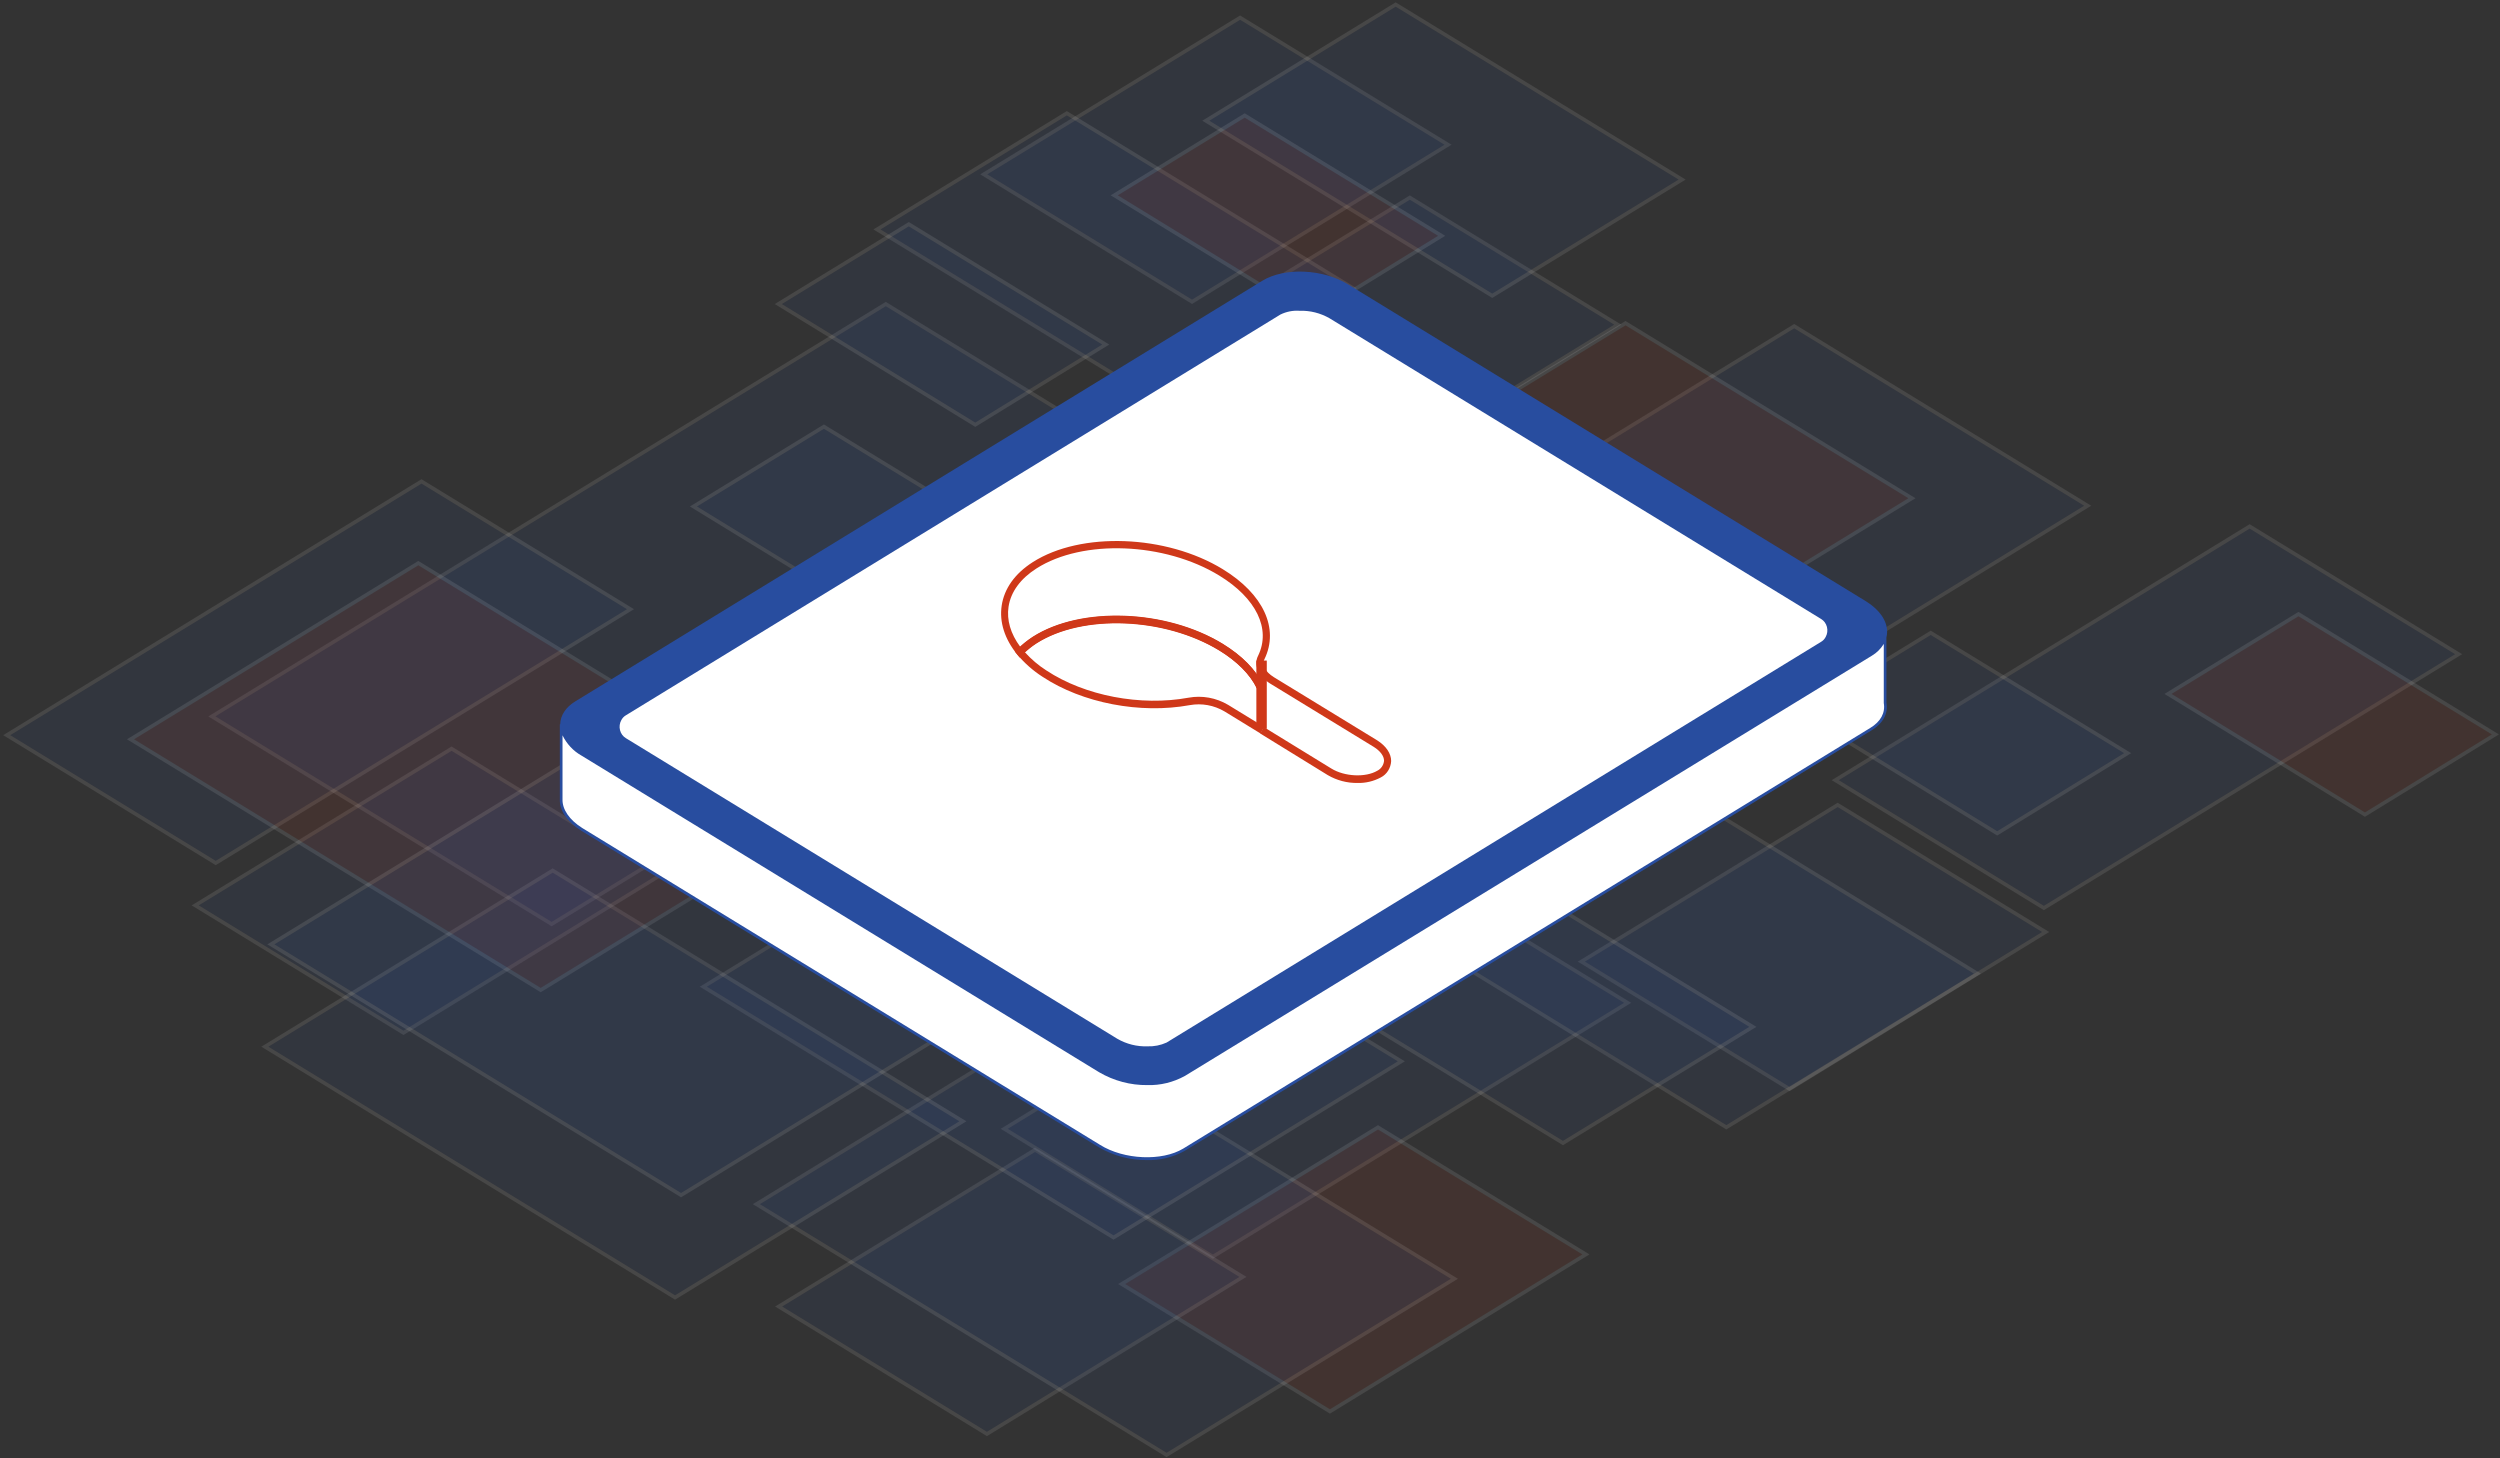<svg xmlns="http://www.w3.org/2000/svg" width="240" height="140" viewBox="0 0 240 140">
    <rect x="0" y="0" width="240" height="140" fill="#333333" stroke="none"/>
    <g fill="none" fill-rule="evenodd">
        <g fill-rule="nonzero">
            <g>
                <g>
                    <g opacity=".1">
                        <path fill="#284D9F" d="M97.935 20.334L33.267 59.923 0.645 39.985 65.347 0.396z" transform="translate(-924 -238) translate(914 218) translate(10 20) translate(19.689 28.792)"/>
                        <path fill="#FFF" d="M33.267 60.132l-.085-.054L.306 39.985l.254-.155L65.347.187l.084.054 32.843 20.093-.254.155-64.753 39.643zM.984 39.977l32.283 19.737 64.328-39.38L65.347.604.984 39.978z" transform="translate(-924 -238) translate(914 218) translate(10 20) translate(19.689 28.792)"/>
                    </g>
                    <g opacity=".1">
                        <path fill="#284D9F" d="M60.526 12.776L20.707 37.141 0.645 24.869 40.464 0.504z" transform="translate(-924 -238) translate(914 218) translate(10 20) translate(0 45.707)"/>
                        <path fill="#FFF" d="M20.707 37.35l-.085-.054L.306 24.87l.254-.155L40.464.295l.085.054 20.317 12.427-.255.155-39.904 24.42zM.984 24.87l19.723 12.064 39.48-24.157L40.464.72.984 24.869z" transform="translate(-924 -238) translate(914 218) translate(10 20) translate(0 45.707)"/>
                    </g>
                    <g opacity=".1">
                        <path fill="#284D9F" d="M60.187 12.776L20.368 37.141 0.339 24.869 40.124 0.504z" transform="translate(-924 -238) translate(914 218) translate(10 20) translate(96.068 83.496)"/>
                        <path fill="#FFF" d="M20.368 37.35L0 24.87 40.124.295l.085.054 20.317 12.427-.254.155-39.904 24.42zM.678 24.87l19.69 12.064 39.48-24.157L40.123.72.68 24.869z" transform="translate(-924 -238) translate(914 218) translate(10 20) translate(96.068 83.496)"/>
                    </g>
                    <g opacity=".1">
                        <path fill="#284D9F" d="M60.187 12.776L20.368 37.141 0.339 24.869 40.124 0.504z" transform="translate(-924 -238) translate(914 218) translate(10 20) translate(175.842 50.026)"/>
                        <path fill="#FFF" d="M20.368 37.35L0 24.87 40.124.295l.085.054 20.317 12.427-.254.155-39.904 24.42zM.678 24.87l19.69 12.064 39.48-24.157L40.123.72.68 24.869z" transform="translate(-924 -238) translate(914 218) translate(10 20) translate(175.842 50.026)"/>
                    </g>
                    <g opacity=".1">
                        <path fill="#284D9F" d="M35.1 0.36L63.276 17.599 28.583 38.869 0.407 21.594z" transform="translate(-924 -238) translate(914 218) translate(10 20) translate(137.143 30.951)"/>
                        <path fill="#FFF" d="M28.583 39.078l-.085-.054-28.43-17.43L35.1.15l.085.054L63.615 17.6l-.254.155-34.778 21.324zM.747 21.594L28.583 38.66 62.936 17.6 35.1.569.747 21.594z" transform="translate(-924 -238) translate(914 218) translate(10 20) translate(137.143 30.951)"/>
                    </g>
                    <g opacity=".1">
                        <path fill="#284D9F" d="M25.018 0.252L44.979 12.452 20.402 27.532 0.407 15.296z" transform="translate(-924 -238) translate(914 218) translate(10 20) translate(110.325 18.715)"/>
                        <path fill="#FFF" d="M20.402 27.74L.068 15.297l.254-.155L25.018.043l.085.054 20.215 12.355-24.916 15.289zM.747 15.297l19.655 12.027 24.237-14.87L25.02.46.746 15.296z" transform="translate(-924 -238) translate(914 218) translate(10 20) translate(110.325 18.715)"/>
                    </g>
                    <g opacity=".1">
                        <path fill="#284D9F" d="M25.018 0.252L44.979 12.452 20.402 27.532 0.407 15.296z" transform="translate(-924 -238) translate(914 218) translate(10 20) translate(94.031 1.44)"/>
                        <path fill="#FFF" d="M20.402 27.74L.068 15.297l.254-.155L25.018.043l.085.054 20.215 12.355-24.916 15.289zM.747 15.297l19.655 12.027 24.237-14.87L25.02.46.746 15.296z" transform="translate(-924 -238) translate(914 218) translate(10 20) translate(94.031 1.44)"/>
                    </g>
                    <g opacity=".1">
                        <path fill="#CF3819" d="M25.018 0.252L44.979 12.452 20.402 27.532 0.407 15.296z" transform="translate(-924 -238) translate(914 218) translate(10 20) translate(107.27 107.97)"/>
                        <path fill="#FFF" d="M20.402 27.74L.068 15.297l.254-.155L25.018.043l.085.054 20.215 12.355-24.916 15.289zM.747 15.297l19.655 12.027 24.237-14.87L25.02.46.746 15.296z" transform="translate(-924 -238) translate(914 218) translate(10 20) translate(107.27 107.97)"/>
                    </g>
                    <g opacity=".1">
                        <path fill="#284D9F" d="M25.018 0.252L44.979 12.452 20.402 27.532 0.407 15.296z" transform="translate(-924 -238) translate(914 218) translate(10 20) translate(74.342 110.129)"/>
                        <path fill="#FFF" d="M20.402 27.74L.068 15.297l.254-.155L25.018.043l.085.054 20.215 12.355-24.916 15.289zM.747 15.297l19.655 12.027 24.237-14.87L25.02.46.746 15.296z" transform="translate(-924 -238) translate(914 218) translate(10 20) translate(74.342 110.129)"/>
                    </g>
                    <g opacity=".1">
                        <path fill="#284D9F" d="M25.018 0.252L44.979 12.452 20.402 27.532 0.407 15.296z" transform="translate(-924 -238) translate(914 218) translate(10 20) translate(18.331 71.62)"/>
                        <path fill="#FFF" d="M20.402 27.74L.068 15.297l.254-.155L25.018.043l.085.054 20.215 12.355-24.916 15.289zM.747 15.297l19.655 12.027 24.237-14.87L25.02.46.746 15.296z" transform="translate(-924 -238) translate(914 218) translate(10 20) translate(18.331 71.62)"/>
                    </g>
                    <g opacity=".1">
                        <path fill="#284D9F" d="M25.018 0.252L44.979 12.452 20.402 27.532 0.407 15.296z" transform="translate(-924 -238) translate(914 218) translate(10 20) translate(151.4 77.018)"/>
                        <path fill="#FFF" d="M20.402 27.74L.068 15.297l.254-.155L25.018.043l.085.054 20.215 12.355-24.916 15.289zM.747 15.297l19.655 12.027 24.237-14.87L25.02.46.746 15.296z" transform="translate(-924 -238) translate(914 218) translate(10 20) translate(151.4 77.018)"/>
                    </g>
                    <g opacity=".1">
                        <path fill="#284D9F" d="M24.509 0.252L52.685 17.527 28.583 32.283 0.407 15.008z" transform="translate(-924 -238) translate(914 218) translate(10 20) translate(137.143 75.938)"/>
                        <path fill="#FFF" d="M28.583 32.492l-.085-.054-28.43-17.43L24.509.043l.085.054 28.43 17.43-24.441 14.965zM.747 15.008l27.836 17.066 23.762-14.547L24.51.461.747 15.008z" transform="translate(-924 -238) translate(914 218) translate(10 20) translate(137.143 75.938)"/>
                    </g>
                    <g opacity=".1">
                        <path fill="#284D9F" d="M67.655 24.509L40.023 41.424 0.645 17.347 28.277 0.432z" transform="translate(-924 -238) translate(914 218) translate(10 20) translate(71.966 98.252)"/>
                        <path fill="#FFF" d="M40.023 41.633l-.085-.054L.306 17.347l.254-.155L28.277.223l.085.054L67.994 24.51l-.254.155-27.717 16.969zM.984 17.347l39.039 23.868L67.315 24.51 28.277.641.984 17.347z" transform="translate(-924 -238) translate(914 218) translate(10 20) translate(71.966 98.252)"/>
                    </g>
                    <g opacity=".1">
                        <path fill="#284D9F" d="M67.655 24.509L40.023 41.424 0.645 17.347 28.277 0.432z" transform="translate(-924 -238) translate(914 218) translate(10 20) translate(66.874 77.378)"/>
                        <path fill="#FFF" d="M40.023 41.633l-.085-.054L.306 17.347l.254-.155L28.277.223l.085.054L67.994 24.51l-.254.155-27.717 16.969zM.984 17.347l39.039 23.868L67.315 24.51 28.277.641.984 17.347z" transform="translate(-924 -238) translate(914 218) translate(10 20) translate(66.874 77.378)"/>
                    </g>
                    <g opacity=".1">
                        <path fill="#284D9F" d="M67.655 24.509L40.023 41.424 0.645 17.347 28.277 0.432z" transform="translate(-924 -238) translate(914 218) translate(10 20) translate(24.78 83.136)"/>
                        <path fill="#FFF" d="M40.023 41.633l-.085-.054L.306 17.347l.254-.155L28.277.223l.085.054L67.994 24.51l-.254.155-27.717 16.969zM.984 17.347l39.039 23.868L67.315 24.51 28.277.641.984 17.347z" transform="translate(-924 -238) translate(914 218) translate(10 20) translate(24.78 83.136)"/>
                    </g>
                    <g opacity=".1">
                        <path fill="#CF3819" d="M67.655 24.509L40.023 41.424 0.645 17.347 28.277 0.432z" transform="translate(-924 -238) translate(914 218) translate(10 20) translate(11.881 53.625)"/>
                        <path fill="#FFF" d="M40.023 41.633l-.085-.054L.306 17.347l.254-.155L28.277.223l.085.054L67.994 24.51l-.254.155-27.717 16.969zM.984 17.347l39.039 23.868L67.315 24.51 28.277.641.984 17.347z" transform="translate(-924 -238) translate(914 218) translate(10 20) translate(11.881 53.625)"/>
                    </g>
                    <g opacity=".1">
                        <path fill="#284D9F" d="M84.322 24.581L39.921 51.753 0.543 27.676 44.945 0.504z" transform="translate(-924 -238) translate(914 218) translate(10 20) translate(25.46 62.982)"/>
                        <path fill="#FFF" d="M39.92 51.962l-.084-.054L.204 27.676l.254-.155L44.928.295l.085.054 39.649 24.232-.255.155-44.486 27.226zM.884 27.676L39.92 51.544l44.062-26.963L44.945.72.883 27.676z" transform="translate(-924 -238) translate(914 218) translate(10 20) translate(25.46 62.982)"/>
                    </g>
                    <g opacity=".1">
                        <path fill="#284D9F" d="M84.322 24.581L39.921 51.753 0.543 27.676 44.945 0.504z" transform="translate(-924 -238) translate(914 218) translate(10 20) translate(81.471 28.432)"/>
                        <path fill="#FFF" d="M39.92 51.962l-.084-.054L.204 27.676l.254-.155L44.928.295l.085.054 39.649 24.232-.255.155-44.486 27.226zM.884 27.676L39.92 51.544l44.062-26.963L44.945.72.883 27.676z" transform="translate(-924 -238) translate(914 218) translate(10 20) translate(81.471 28.432)"/>
                    </g>
                    <g opacity=".1">
                        <path fill="#284D9F" d="M46.065 17.239L27.836 28.396 0.339 11.589 18.569 0.432z" transform="translate(-924 -238) translate(914 218) translate(10 20) translate(115.417)"/>
                        <path fill="#FFF" d="M27.836 28.605l-.085-.054L0 11.589 18.569.223l.084.054L46.405 17.24l-18.57 11.366zM.679 11.589l27.157 16.598 17.89-10.948L18.569.641.679 11.589z" transform="translate(-924 -238) translate(914 218) translate(10 20) translate(115.417)"/>
                    </g>
                    <g opacity=".1">
                        <path fill="#284D9F" d="M46.065 17.239L27.836 28.396 0.339 11.589 18.569 0.432z" transform="translate(-924 -238) translate(914 218) translate(10 20) translate(83.847 10.437)"/>
                        <path fill="#FFF" d="M27.836 28.605l-.085-.054L0 11.589 18.569.223l.084.054L46.405 17.24l-18.57 11.366zM.679 11.589l27.157 16.598 17.89-10.948L18.569.641.679 11.589z" transform="translate(-924 -238) translate(914 218) translate(10 20) translate(83.847 10.437)"/>
                    </g>
                    <g opacity=".1">
                        <path fill="#CF3819" d="M46.065 17.239L27.836 28.396 0.339 11.589 18.569 0.432z" transform="translate(-924 -238) translate(914 218) translate(10 20) translate(137.482 30.591)"/>
                        <path fill="#FFF" d="M27.836 28.605l-.085-.054L0 11.589 18.569.223l.084.054L46.405 17.24l-18.57 11.366zM.679 11.589l27.157 16.598 17.89-10.948L18.569.641.679 11.589z" transform="translate(-924 -238) translate(914 218) translate(10 20) translate(137.482 30.591)"/>
                    </g>
                    <g opacity=".1">
                        <path fill="#284D9F" d="M46.065 17.239L27.836 28.396 0.339 11.589 18.569 0.432z" transform="translate(-924 -238) translate(914 218) translate(10 20) translate(122.207 81.337)"/>
                        <path fill="#FFF" d="M27.836 28.605l-.085-.054L0 11.589 18.569.223l.084.054L46.405 17.24l-18.57 11.366zM.679 11.589l27.157 16.598 17.89-10.948L18.569.641.679 11.589z" transform="translate(-924 -238) translate(914 218) translate(10 20) translate(122.207 81.337)"/>
                    </g>
                    <g opacity=".1">
                        <path fill="#CF3819" d="M31.808 11.841L19.281 19.542 0.373 7.954 12.9 0.288z" transform="translate(-924 -238) translate(914 218) translate(10 20) translate(207.751 58.663)"/>
                        <path fill="#FFF" d="M19.281 19.751l-.084-.054L.034 7.954 12.9.079l19.247 11.762-12.866 7.91zM.713 7.954l18.568 11.38 12.187-7.493L12.9.497.713 7.954z" transform="translate(-924 -238) translate(914 218) translate(10 20) translate(207.751 58.663)"/>
                    </g>
                    <g opacity=".1">
                        <path fill="#284D9F" d="M31.808 11.841L19.281 19.542 0.373 7.954 12.9 0.288z" transform="translate(-924 -238) translate(914 218) translate(10 20) translate(172.447 60.463)"/>
                        <path fill="#FFF" d="M19.281 19.751l-.084-.054L.034 7.954 12.9.079l19.247 11.762-12.866 7.91zM.713 7.954l18.568 11.38 12.187-7.493L12.9.497.713 7.954z" transform="translate(-924 -238) translate(914 218) translate(10 20) translate(172.447 60.463)"/>
                    </g>
                    <g opacity=".1">
                        <path fill="#284D9F" d="M31.808 11.841L19.281 19.542 0.373 7.954 12.9 0.288z" transform="translate(-924 -238) translate(914 218) translate(10 20) translate(66.195 40.668)"/>
                        <path fill="#FFF" d="M19.281 19.751l-.084-.054L.034 7.954 12.9.079l19.247 11.762-12.866 7.91zM.713 7.954l18.568 11.38 12.187-7.493L12.9.497.713 7.954z" transform="translate(-924 -238) translate(914 218) translate(10 20) translate(66.195 40.668)"/>
                    </g>
                    <g opacity=".1">
                        <path fill="#284D9F" d="M31.808 11.841L19.281 19.542 0.373 7.954 12.9 0.288z" transform="translate(-924 -238) translate(914 218) translate(10 20) translate(74.342 21.234)"/>
                        <path fill="#FFF" d="M19.281 19.751l-.084-.054L.034 7.954 12.9.079l19.247 11.762-12.866 7.91zM.713 7.954l18.568 11.38 12.187-7.493L12.9.497.713 7.954z" transform="translate(-924 -238) translate(914 218) translate(10 20) translate(74.342 21.234)"/>
                    </g>
                    <g opacity=".1">
                        <path fill="#CF3819" d="M31.808 11.841L19.281 19.542 0.373 7.954 12.9 0.288z" transform="translate(-924 -238) translate(914 218) translate(10 20) translate(106.591 10.797)"/>
                        <path fill="#FFF" d="M19.281 19.751l-.084-.054L.034 7.954 12.9.079l19.247 11.762-12.866 7.91zM.713 7.954l18.568 11.38 12.187-7.493L12.9.497.713 7.954z" transform="translate(-924 -238) translate(914 218) translate(10 20) translate(106.591 10.797)"/>
                    </g>
                    <path fill="#FFF" d="M53.871 69.532v7.198c-.032 1.008.647 2.051 1.97 2.88l49.698 30.41c2.376 1.476 6.042 1.62 8.113.36L179.61 70c1.086-.648 1.527-1.584 1.357-2.52v-6.873" transform="translate(-924 -238) translate(914 218) translate(10 20)"/>
                    <path fill="#284D9F" d="M181.096 61.2c.044-.177.066-.36.068-.543 0-1.08-.743-2.138-2.036-2.937L129.43 27.31c-2.41-1.497-6.11-1.66-8.242-.36L55.231 67.33c-.917.558-1.43 1.34-1.453 2.203h-.034v7.198c-.038 1.08.702 2.16 2.036 3.002l49.694 30.397c1.42.83 3.02 1.256 4.64 1.238 1.253.035 2.494-.267 3.606-.879l65.954-40.38c1.093-.651 1.61-1.623 1.426-2.638l-.004-6.27zm-1.55 8.681l-65.958 40.384c-2.037 1.231-5.683 1.08-7.985-.36l-49.697-30.41c-1.246-.778-1.938-1.8-1.905-2.765v-6.14c.403.827 1.035 1.504 1.81 1.94l49.697 30.4c1.42.83 3.02 1.257 4.64 1.239 1.252.035 2.491-.268 3.602-.879l65.958-40.348c.458-.272.848-.659 1.134-1.126v5.68c.166.931-.306 1.795-1.297 2.385z" transform="translate(-924 -238) translate(914 218) translate(10 20)"/>
                    <path fill="#FFF" d="M110.156 100.447c-1.005.036-2.001-.212-2.886-.72L60.085 70.865c-.277-.165-.48-.44-.563-.766-.083-.325-.04-.671.122-.962.101-.197.254-.36.44-.468l62.835-38.473c.573-.28 1.204-.405 1.833-.36 1.006-.036 2.002.213 2.886.72l47.185 28.864c.277.165.48.44.563.765.083.325.04.672-.122.963-.101.197-.254.36-.44.467l-62.835 38.473c-.58.261-1.205.384-1.833.36z" transform="translate(-924 -238) translate(914 218) translate(10 20)"/>
                    <path fill="#CF3819" d="M130.313 75.165c-.994.013-1.973-.246-2.845-.753l-6.484-3.995.34-.619 6.484 3.98c1.262.782 3.286.88 4.413.213.357-.175.603-.535.648-.95 0-.46-.363-.95-.991-1.342l-9.946-6.079c-1.148-.72-1.61-1.8-1.148-2.681 1.246-2.57-.187-5.517-3.734-7.684-5.241-3.207-13.113-3.516-17.543-.687-1.545.982-2.472 2.256-2.686 3.678-.193 1.27.194 2.595 1.12 3.843.38-.35.787-.665 1.216-.942 4.603-2.937 12.78-2.631 18.233.68 1.873 1.14 3.177 2.465 3.866 3.93l-.604.324c-.625-1.321-1.867-2.574-3.602-3.628-5.258-3.196-13.127-3.505-17.543-.687-.488.317-.943.688-1.358 1.104l-.258.256-.231-.284c-1.219-1.498-1.735-3.128-1.497-4.711.244-1.627 1.263-3.067 2.987-4.168 4.624-2.948 12.805-2.642 18.236.68 3.9 2.38 5.432 5.694 4.002 8.638-.281.54.072 1.209.89 1.72l9.943 6.079c.848.54 1.33 1.26 1.33 1.98-.035.676-.415 1.279-.99 1.572-.697.372-1.469.555-2.248.533z" transform="translate(-924 -238) translate(914 218) translate(10 20)"/>
                    <path fill="#CF3819" d="M121.018 70.421l-3.462-2.123c-1.016-.599-2.195-.812-3.34-.605-4.753.871-10.3-.194-14.119-2.714-.915-.584-1.741-1.312-2.45-2.159l-.218-.266.241-.234c.455-.452.952-.854 1.484-1.199 4.62-2.947 12.8-2.641 18.232.68 1.84 1.141 3.137 2.462 3.863 3.923l-.597.339c-.659-1.325-1.905-2.584-3.609-3.639-5.238-3.203-13.106-3.512-17.54-.684-.396.255-.771.545-1.12.868.614.68 1.31 1.27 2.07 1.756 3.687 2.433 9.044 3.459 13.65 2.613 1.3-.235 2.636.006 3.789.684l3.466 2.123-.34.637z" transform="translate(-924 -238) translate(914 218) translate(10 20)"/>
                    <path fill="#CF3819" d="M120.611 63.414H121.611V69.964H120.611z" transform="translate(-924 -238) translate(914 218) translate(10 20)"/>
                </g>
            </g>
        </g>
    </g>
</svg>
